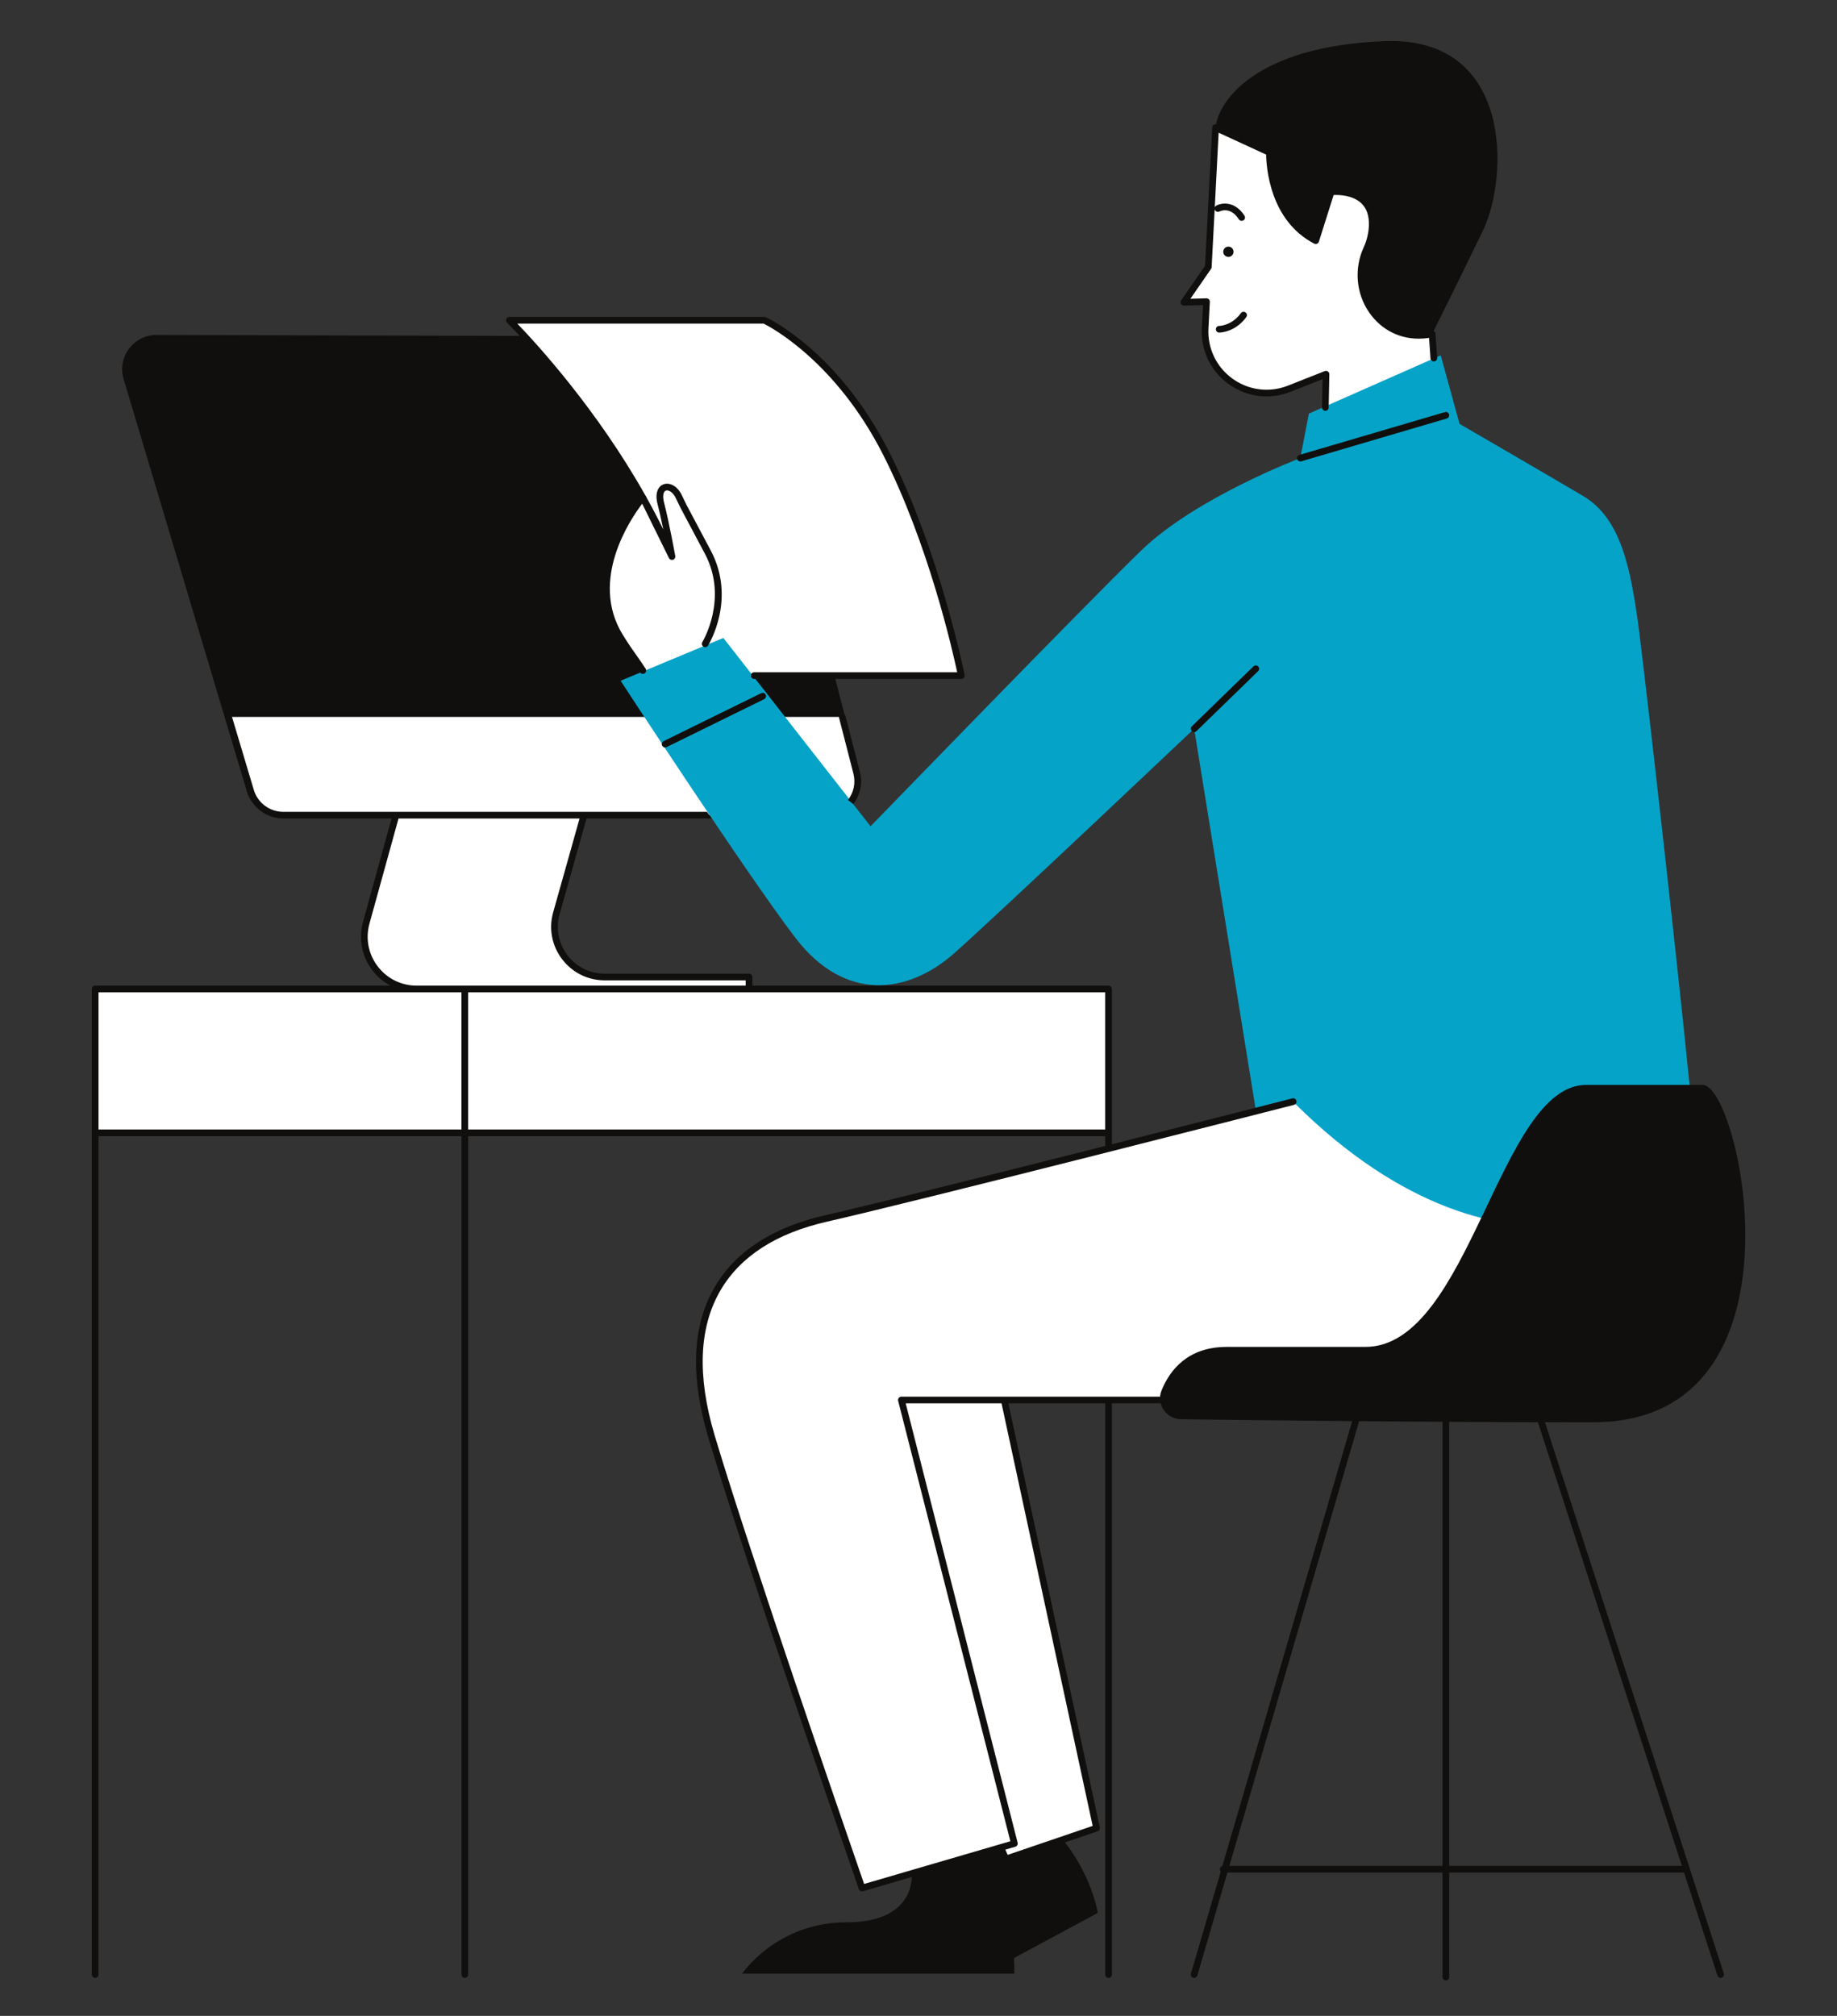 <svg xmlns="http://www.w3.org/2000/svg" xmlns:xlink="http://www.w3.org/1999/xlink" width="700" zoomAndPan="magnify" viewBox="0 0 525 576" height="768" preserveAspectRatio="xMidYMid meet" version="1.0"><rect x="0" y="0" width="525" height="576" fill="#333333" stroke="none"/><defs><clipPath id="12b9c95601"><path d="M 26.242 35 L 493 35 L 493 565.871 L 26.242 565.871 Z M 26.242 35 " clip-rule="nonzero"/></clipPath><clipPath id="03f3e6c1dd"><path d="M 331.195 70 L 498.793 70 L 498.793 406.895 L 331.195 406.895 Z M 331.195 70 " clip-rule="nonzero"/></clipPath></defs><path fill="#100f0d" d="M 395.598 11.754 C 358.898 13.219 348.133 28.875 347.395 36.465 C 346.664 44.047 373.086 97.629 373.086 97.629 L 409.293 95.422 C 409.293 95.422 416.148 81.723 423.73 66.066 C 431.312 50.406 432.293 10.285 395.598 11.754 Z M 245.656 220.926 L 215.461 103.496 C 214.348 99.176 210.457 96.152 205.996 96.137 L 44.746 95.703 C 38.172 95.688 33.449 102.012 35.332 108.309 L 70.562 226.172 C 71.805 230.32 75.617 233.164 79.949 233.164 L 236.164 233.164 C 242.566 233.164 247.246 227.121 245.656 220.926 Z M 313.754 546.566 L 289.773 559.477 C 289.855 560.996 289.902 562.484 289.902 563.934 L 212.105 563.934 C 212.105 563.934 221.895 549.258 241.953 549.258 C 262.016 549.258 260.547 535.555 260.547 535.555 L 285.402 527.48 C 285.402 527.48 286.383 528.719 286.832 530.621 L 303.113 524.914 C 303.113 524.914 311.191 533.723 313.754 546.566 " fill-opacity="1" fill-rule="nonzero"/><path fill="#ffffff" d="M 316.816 282.582 L 214.062 282.582 L 214.062 279.156 L 172.824 279.156 C 163.312 279.156 156.434 270.074 159.012 260.918 L 166.895 232.918 L 235.434 232.918 C 241.766 232.918 246.398 226.945 244.82 220.812 L 240.715 204.852 L 65.312 204.852 L 71.633 226.004 C 72.859 230.109 76.641 232.918 80.922 232.918 L 112.953 232.918 L 104.641 263.742 C 102.078 273.242 109.234 282.582 119.078 282.582 L 27.199 282.582 L 27.199 323.688 L 316.816 323.688 Z M 479.266 325.641 L 378.957 311.945 C 378.957 311.945 263.969 341.793 236.082 348.148 C 208.191 354.512 192.531 374.086 203.297 410.293 C 214.062 446.504 246.355 539.473 246.355 539.473 L 285.754 527.961 L 287.152 531.18 L 313.391 522.344 L 287.562 400.02 C 302.559 400.02 324.762 400.02 357.43 400.02 C 444.527 400.02 480 412.254 479.266 325.641 Z M 192 158.801 C 189.59 153.281 186.91 147.965 184.086 142.891 L 192.043 159.035 C 192.043 159.035 192.023 158.938 192 158.801 Z M 145.559 91.512 L 218.465 91.512 C 218.465 91.512 238.645 100.797 253.207 129.43 C 267.887 158.301 274.734 193.043 274.734 193.043 L 202.07 193.043 C 201.859 191.527 201.602 190.02 201.324 188.516 L 190.082 202.094 C 190.082 202.094 188.613 200.625 177.117 181.785 C 165.805 163.246 183.141 142.832 183.699 142.184 C 167 112.43 145.559 91.512 145.559 91.512 Z M 344.812 86.191 L 338.348 86.371 L 345.324 76.281 L 347.395 36.465 L 362.809 43.559 C 362.809 43.559 362.324 61.664 376.02 68.758 L 380.422 54.812 C 380.422 54.812 392.656 53.344 392.172 64.598 C 392.062 67.008 391.465 69.172 390.59 71.086 C 385.184 82.867 393.645 96.629 406.582 95.777 C 407.473 95.719 408.375 95.602 409.293 95.422 L 410.516 113.043 L 378.715 119.398 L 378.957 106.922 L 368.43 111.074 C 356.527 115.773 343.75 106.586 344.414 93.801 L 344.812 86.191 " fill-opacity="1" fill-rule="nonzero"/><path fill="#06a3c8" d="M 358.898 317.199 L 341.281 208.211 C 341.281 208.211 285.992 260.566 272.777 272.309 C 259.566 284.051 241.461 286.5 227.273 267.906 C 213.082 249.309 177.363 194.508 177.363 194.508 L 206.723 182.277 L 248.801 236.098 C 248.801 236.098 310.453 172.492 326.113 157.324 C 341.77 142.152 371.617 130.898 371.617 130.898 L 374.066 118.176 L 411.742 101.539 L 417.125 121.113 C 417.125 121.113 441.59 135.305 452.352 141.664 C 463.117 148.023 466.055 161.727 468.504 180.809 C 470.949 199.891 482.691 304.113 484.156 324.172 C 485.625 344.238 430.824 375.551 370.148 315.367 L 358.898 317.199 " fill-opacity="1" fill-rule="nonzero"/><g clip-path="url(#12b9c95601)"><path fill="#100f0d" d="M 182.547 142.086 C 179.773 145.57 165.633 164.801 176.305 182.285 C 177.922 184.93 179.332 186.926 180.57 188.684 C 181.434 189.895 182.207 190.988 182.902 192.105 C 183.086 192.391 183.398 192.551 183.715 192.551 C 183.891 192.551 184.062 192.5 184.223 192.402 C 184.672 192.121 184.805 191.535 184.523 191.086 C 183.805 189.945 183.012 188.82 182.133 187.574 C 180.906 185.844 179.512 183.879 177.934 181.289 C 168.434 165.734 180.07 148.473 183.531 143.926 L 191.184 159.457 C 191.398 159.883 191.891 160.09 192.34 159.941 C 192.797 159.793 193.066 159.336 192.984 158.867 C 192.965 158.77 191.246 149.219 189.785 143.625 C 189.25 141.559 189.652 140.398 190.293 140.168 C 191.051 139.898 192.348 140.641 193.133 142.312 C 194.316 144.82 194.543 145.246 196.031 148.016 C 197.035 149.887 198.621 152.844 201.473 158.254 C 208.219 171.051 200.805 183.332 200.727 183.453 C 200.445 183.902 200.59 184.488 201.035 184.77 C 201.48 185.047 202.07 184.906 202.348 184.457 C 202.684 183.922 210.426 171.148 203.164 157.367 C 200.305 151.945 198.715 148.984 197.711 147.109 C 196.211 144.32 196.02 143.965 194.867 141.504 C 193.539 138.688 191.23 137.801 189.645 138.375 C 188.23 138.887 187.039 140.664 187.938 144.109 C 188.48 146.184 189.055 148.809 189.57 151.289 C 188.07 148.234 186.5 145.242 184.875 142.332 L 184.582 141.73 C 184.551 141.672 184.496 141.637 184.457 141.582 C 170.492 116.781 153.145 97.957 147.836 92.465 L 218.246 92.465 C 220.27 93.473 238.832 103.277 252.355 129.863 C 265.32 155.367 272.23 185.863 273.562 192.086 L 215.539 192.086 C 215.012 192.086 214.586 192.516 214.586 193.043 C 214.586 193.566 215.012 193.996 215.539 193.996 L 274.734 193.996 C 275.02 193.996 275.293 193.867 275.477 193.648 C 275.652 193.426 275.727 193.137 275.672 192.859 C 275.605 192.512 268.629 157.652 254.055 129 C 239.512 100.395 219.703 91.023 218.863 90.641 C 218.738 90.582 218.605 90.555 218.465 90.555 L 145.559 90.555 C 145.168 90.555 144.82 90.789 144.672 91.148 C 144.527 91.512 144.617 91.922 144.891 92.195 C 145.129 92.426 166.125 113.074 182.547 142.086 Z M 243.848 229.75 C 245.883 227.133 246.574 223.785 245.746 220.574 L 241.645 204.609 C 241.512 204.098 240.996 203.793 240.48 203.922 C 239.973 204.059 239.66 204.574 239.793 205.082 L 243.898 221.051 C 244.574 223.688 244.008 226.426 242.34 228.582 Z M 480.664 533.133 L 437.715 400.793 C 437.594 400.41 437.719 400.016 438.004 399.77 C 424.988 401.879 408.758 401.703 388.969 401.352 C 389.379 401.551 389.609 402.008 389.477 402.461 L 351.34 533.133 L 412.258 533.133 L 412.258 404.91 C 412.258 404.383 412.68 403.953 413.211 403.953 C 413.738 403.953 414.164 404.383 414.164 404.91 L 414.164 533.133 Z M 286.23 400.973 L 258.84 400.973 L 290.828 526.516 C 290.957 527.012 290.668 527.52 290.172 527.664 L 287.32 528.496 L 287.984 529.992 L 312.277 521.715 Z M 133.793 283.566 L 133.793 322.734 L 315.859 322.734 L 315.859 283.539 L 133.789 283.539 C 133.789 283.547 133.793 283.555 133.793 283.566 Z M 131.883 322.734 L 131.883 283.566 C 131.883 283.555 131.887 283.547 131.887 283.539 L 28.152 283.539 L 28.152 322.734 Z M 119.078 281.629 L 213.109 281.629 L 213.109 280.113 L 172.824 280.113 C 167.988 280.113 163.547 277.902 160.625 274.047 C 157.707 270.195 156.781 265.316 158.094 260.664 L 165.633 233.871 L 113.891 233.871 L 105.562 263.996 C 104.422 268.23 105.297 272.66 107.969 276.145 C 110.637 279.629 114.688 281.629 119.078 281.629 Z M 492.035 565.09 C 491.941 565.121 491.84 565.137 491.742 565.137 C 491.34 565.137 490.965 564.879 490.836 564.477 L 481.285 535.043 L 414.164 535.043 L 414.164 564.918 C 414.164 565.441 413.738 565.871 413.211 565.871 C 412.68 565.871 412.258 565.441 412.258 564.918 L 412.258 535.043 L 350.781 535.043 L 342.199 564.449 C 342.078 564.863 341.691 565.137 341.281 565.137 C 341.195 565.137 341.105 565.121 341.016 565.094 C 340.508 564.949 340.215 564.422 340.363 563.914 L 348.891 534.711 C 348.742 534.543 348.645 534.328 348.645 534.086 C 348.645 533.656 348.938 533.301 349.336 533.188 L 387.648 401.93 C 387.723 401.652 387.918 401.453 388.164 401.34 C 387.492 401.328 386.82 401.312 386.141 401.301 C 377.078 401.145 367.707 400.973 357.43 400.973 L 317.77 400.973 L 317.77 564.18 C 317.77 564.707 317.344 565.137 316.816 565.137 C 316.289 565.137 315.859 564.707 315.859 564.18 L 315.859 400.973 L 288.188 400.973 L 314.32 522.145 C 314.426 522.617 314.156 523.094 313.699 523.25 L 287.777 532.086 C 287.672 532.117 287.57 532.133 287.469 532.133 C 287.102 532.133 286.754 531.918 286.594 531.566 L 285.473 529.035 L 246.625 540.387 C 246.535 540.414 246.445 540.426 246.355 540.426 C 245.957 540.426 245.594 540.176 245.453 539.785 C 245.129 538.852 213.027 446.383 202.383 410.566 C 197.203 393.145 197.832 378.734 204.258 367.734 C 210.207 357.551 220.844 350.648 235.867 347.223 C 250.16 343.961 285.246 335.176 315.859 327.434 L 315.859 324.641 L 133.793 324.641 L 133.793 564.18 C 133.793 564.707 133.363 565.137 132.836 565.137 C 132.309 565.137 131.883 564.707 131.883 564.18 L 131.883 324.641 L 28.152 324.641 L 28.152 564.18 C 28.152 564.707 27.723 565.137 27.199 565.137 C 26.672 565.137 26.242 564.707 26.242 564.18 L 26.242 282.582 C 26.242 282.059 26.672 281.629 27.199 281.629 L 111.543 281.629 C 109.594 280.582 107.852 279.129 106.453 277.305 C 103.418 273.344 102.422 268.312 103.723 263.492 L 111.906 233.871 L 80.922 233.871 C 76.25 233.871 72.059 230.75 70.719 226.273 L 64.398 205.125 C 64.246 204.617 64.531 204.082 65.039 203.934 C 65.539 203.785 66.074 204.07 66.227 204.574 L 72.547 225.73 C 73.645 229.398 77.09 231.965 80.922 231.965 L 202.027 231.965 L 203.453 233.871 L 167.617 233.871 L 159.934 261.184 C 158.785 265.25 159.594 269.523 162.145 272.898 C 164.699 276.27 168.59 278.203 172.824 278.203 L 214.062 278.203 C 214.59 278.203 215.02 278.629 215.02 279.156 L 215.02 281.629 L 316.816 281.629 C 317.344 281.629 317.77 282.059 317.77 282.582 L 317.77 326.953 C 345.363 319.973 368.848 313.965 369.34 313.836 C 369.859 313.703 370.371 314.016 370.5 314.523 C 370.637 315.035 370.328 315.555 369.812 315.688 C 368.762 315.961 263.875 342.793 236.289 349.082 C 221.805 352.383 211.582 358.988 205.902 368.699 C 199.758 379.223 199.188 393.125 204.211 410.023 C 214.301 443.949 243.676 528.824 246.957 538.301 L 288.754 526.094 L 256.684 400.254 C 256.613 399.969 256.676 399.668 256.852 399.434 C 257.035 399.199 257.312 399.066 257.605 399.066 L 357.43 399.066 C 367.727 399.066 377.105 399.23 386.176 399.391 C 424.152 400.074 449.238 400.52 463.43 386.461 C 473.988 376 478.578 357.246 478.312 325.652 C 478.309 325.125 478.734 324.691 479.258 324.688 C 479.258 324.688 479.266 324.688 479.27 324.688 C 479.789 324.688 480.219 325.109 480.223 325.637 C 480.496 357.785 475.73 376.965 464.773 387.816 C 458.289 394.242 449.75 397.754 438.953 399.617 C 439.219 399.719 439.438 399.918 439.531 400.203 L 492.652 563.887 C 492.812 564.387 492.543 564.926 492.035 565.09 Z M 217.555 198.055 L 189.664 211.758 C 189.191 211.988 188.992 212.559 189.227 213.035 C 189.395 213.371 189.734 213.57 190.086 213.57 C 190.227 213.57 190.367 213.539 190.508 213.469 L 218.395 199.77 C 218.867 199.539 219.062 198.965 218.832 198.492 C 218.605 198.02 218.031 197.824 217.555 198.055 Z M 370.703 131.168 C 370.824 131.586 371.207 131.852 371.617 131.852 C 371.707 131.852 371.801 131.844 371.891 131.816 L 413.48 119.582 C 413.984 119.434 414.273 118.906 414.125 118.395 C 413.98 117.891 413.441 117.598 412.938 117.754 L 371.348 129.984 C 370.844 130.129 370.555 130.66 370.703 131.168 Z M 338.375 87.324 L 343.805 87.176 L 343.461 93.75 C 343.129 100.082 346.008 106.07 351.152 109.766 C 356.293 113.469 362.887 114.293 368.785 111.961 L 377.98 108.34 L 377.816 116.402 C 377.809 116.93 378.223 117.367 378.754 117.375 C 378.758 117.375 378.766 117.375 378.773 117.375 C 379.289 117.375 379.715 116.961 379.727 116.438 L 379.914 106.941 C 379.918 106.621 379.77 106.324 379.504 106.141 C 379.242 105.957 378.906 105.922 378.609 106.031 L 368.082 110.188 C 362.801 112.273 356.879 111.539 352.266 108.219 C 347.652 104.898 345.07 99.527 345.363 93.848 L 345.762 86.242 C 345.777 85.973 345.676 85.715 345.488 85.523 C 345.309 85.332 345.004 85.23 344.785 85.238 L 340.203 85.363 L 346.109 76.824 C 346.211 76.676 346.27 76.508 346.281 76.328 L 347.145 59.75 C 347.16 59.844 347.176 59.938 347.223 60.027 C 347.473 60.488 348.051 60.672 348.512 60.426 C 348.641 60.363 351.621 58.863 354.055 62.668 C 354.238 62.949 354.547 63.105 354.859 63.105 C 355.039 63.105 355.211 63.055 355.375 62.957 C 355.82 62.672 355.949 62.082 355.664 61.637 C 352.969 57.426 349.23 57.898 347.629 58.738 C 347.398 58.855 347.242 59.055 347.168 59.281 L 348.277 37.918 L 361.855 44.172 C 361.898 47.551 362.82 62.992 375.582 69.605 C 375.832 69.734 376.129 69.746 376.387 69.641 C 376.648 69.527 376.844 69.316 376.93 69.043 L 381.141 55.723 C 382.637 55.652 386.535 55.738 389.004 58.031 C 390.598 59.512 391.336 61.707 391.215 64.555 C 391.121 66.66 390.621 68.727 389.723 70.688 C 386.949 76.727 387.547 83.836 391.277 89.25 C 394.84 94.41 400.445 97.137 406.645 96.73 C 407.234 96.691 407.824 96.629 408.414 96.543 L 408.82 102.387 C 408.855 102.914 409.316 103.281 409.84 103.277 C 410.371 103.234 410.762 102.781 410.727 102.254 L 410.25 95.355 C 410.23 95.086 410.094 94.836 409.879 94.668 C 409.66 94.5 409.391 94.434 409.109 94.488 C 408.258 94.652 407.383 94.77 406.516 94.82 C 401.02 95.191 396.016 92.762 392.848 88.164 C 389.504 83.305 388.969 76.918 391.457 71.484 C 392.461 69.293 393.023 66.992 393.121 64.641 C 393.273 61.199 392.316 58.504 390.293 56.621 C 386.555 53.16 380.57 53.84 380.312 53.863 C 379.938 53.91 379.629 54.168 379.512 54.523 L 375.461 67.355 C 363.48 60.277 363.762 43.754 363.766 43.582 C 363.773 43.203 363.559 42.848 363.211 42.688 L 347.797 35.594 C 347.512 35.465 347.176 35.484 346.906 35.645 C 346.633 35.809 346.461 36.098 346.445 36.414 L 344.387 75.961 L 337.562 85.828 C 337.355 86.125 337.336 86.508 337.504 86.828 C 337.68 87.145 337.988 87.324 338.375 87.324 Z M 354.637 89.48 C 352.055 93.035 348.59 93.121 348.434 93.121 C 347.906 93.125 347.484 93.551 347.484 94.078 C 347.484 94.605 347.906 95.031 348.434 95.031 C 348.621 95.031 353 94.98 356.184 90.602 C 356.492 90.176 356.398 89.578 355.969 89.27 C 355.547 88.965 354.949 89.051 354.637 89.48 Z M 359.578 190.418 C 359.949 190.797 359.941 191.398 359.562 191.77 L 341.949 208.895 C 341.762 209.074 341.523 209.164 341.281 209.164 C 341.031 209.164 340.781 209.066 340.598 208.875 C 340.23 208.496 340.238 207.895 340.613 207.527 L 358.23 190.398 C 358.609 190.035 359.215 190.043 359.578 190.418 " fill-opacity="1" fill-rule="nonzero"/></g><g clip-path="url(#03f3e6c1dd)"><path fill="#100f0d" d="M 351.066 73.406 C 351.879 73.406 352.535 72.75 352.535 71.938 C 352.535 71.125 351.879 70.469 351.066 70.469 C 350.254 70.469 349.598 71.125 349.598 71.938 C 349.598 72.75 350.254 73.406 351.066 73.406 Z M 455.289 406.383 C 405.27 406.383 355.867 405.766 337.512 405.512 C 333.316 405.449 330.379 401.207 331.953 397.312 C 334.281 391.559 339.395 384.852 350.574 384.852 C 370.148 384.852 375.535 384.852 390.211 384.852 C 420.059 384.852 428.379 309.984 453.332 309.984 C 463.609 309.984 475.84 309.984 486.605 309.984 C 497.367 309.984 518.41 406.383 455.289 406.383 " fill-opacity="1" fill-rule="nonzero"/></g></svg>